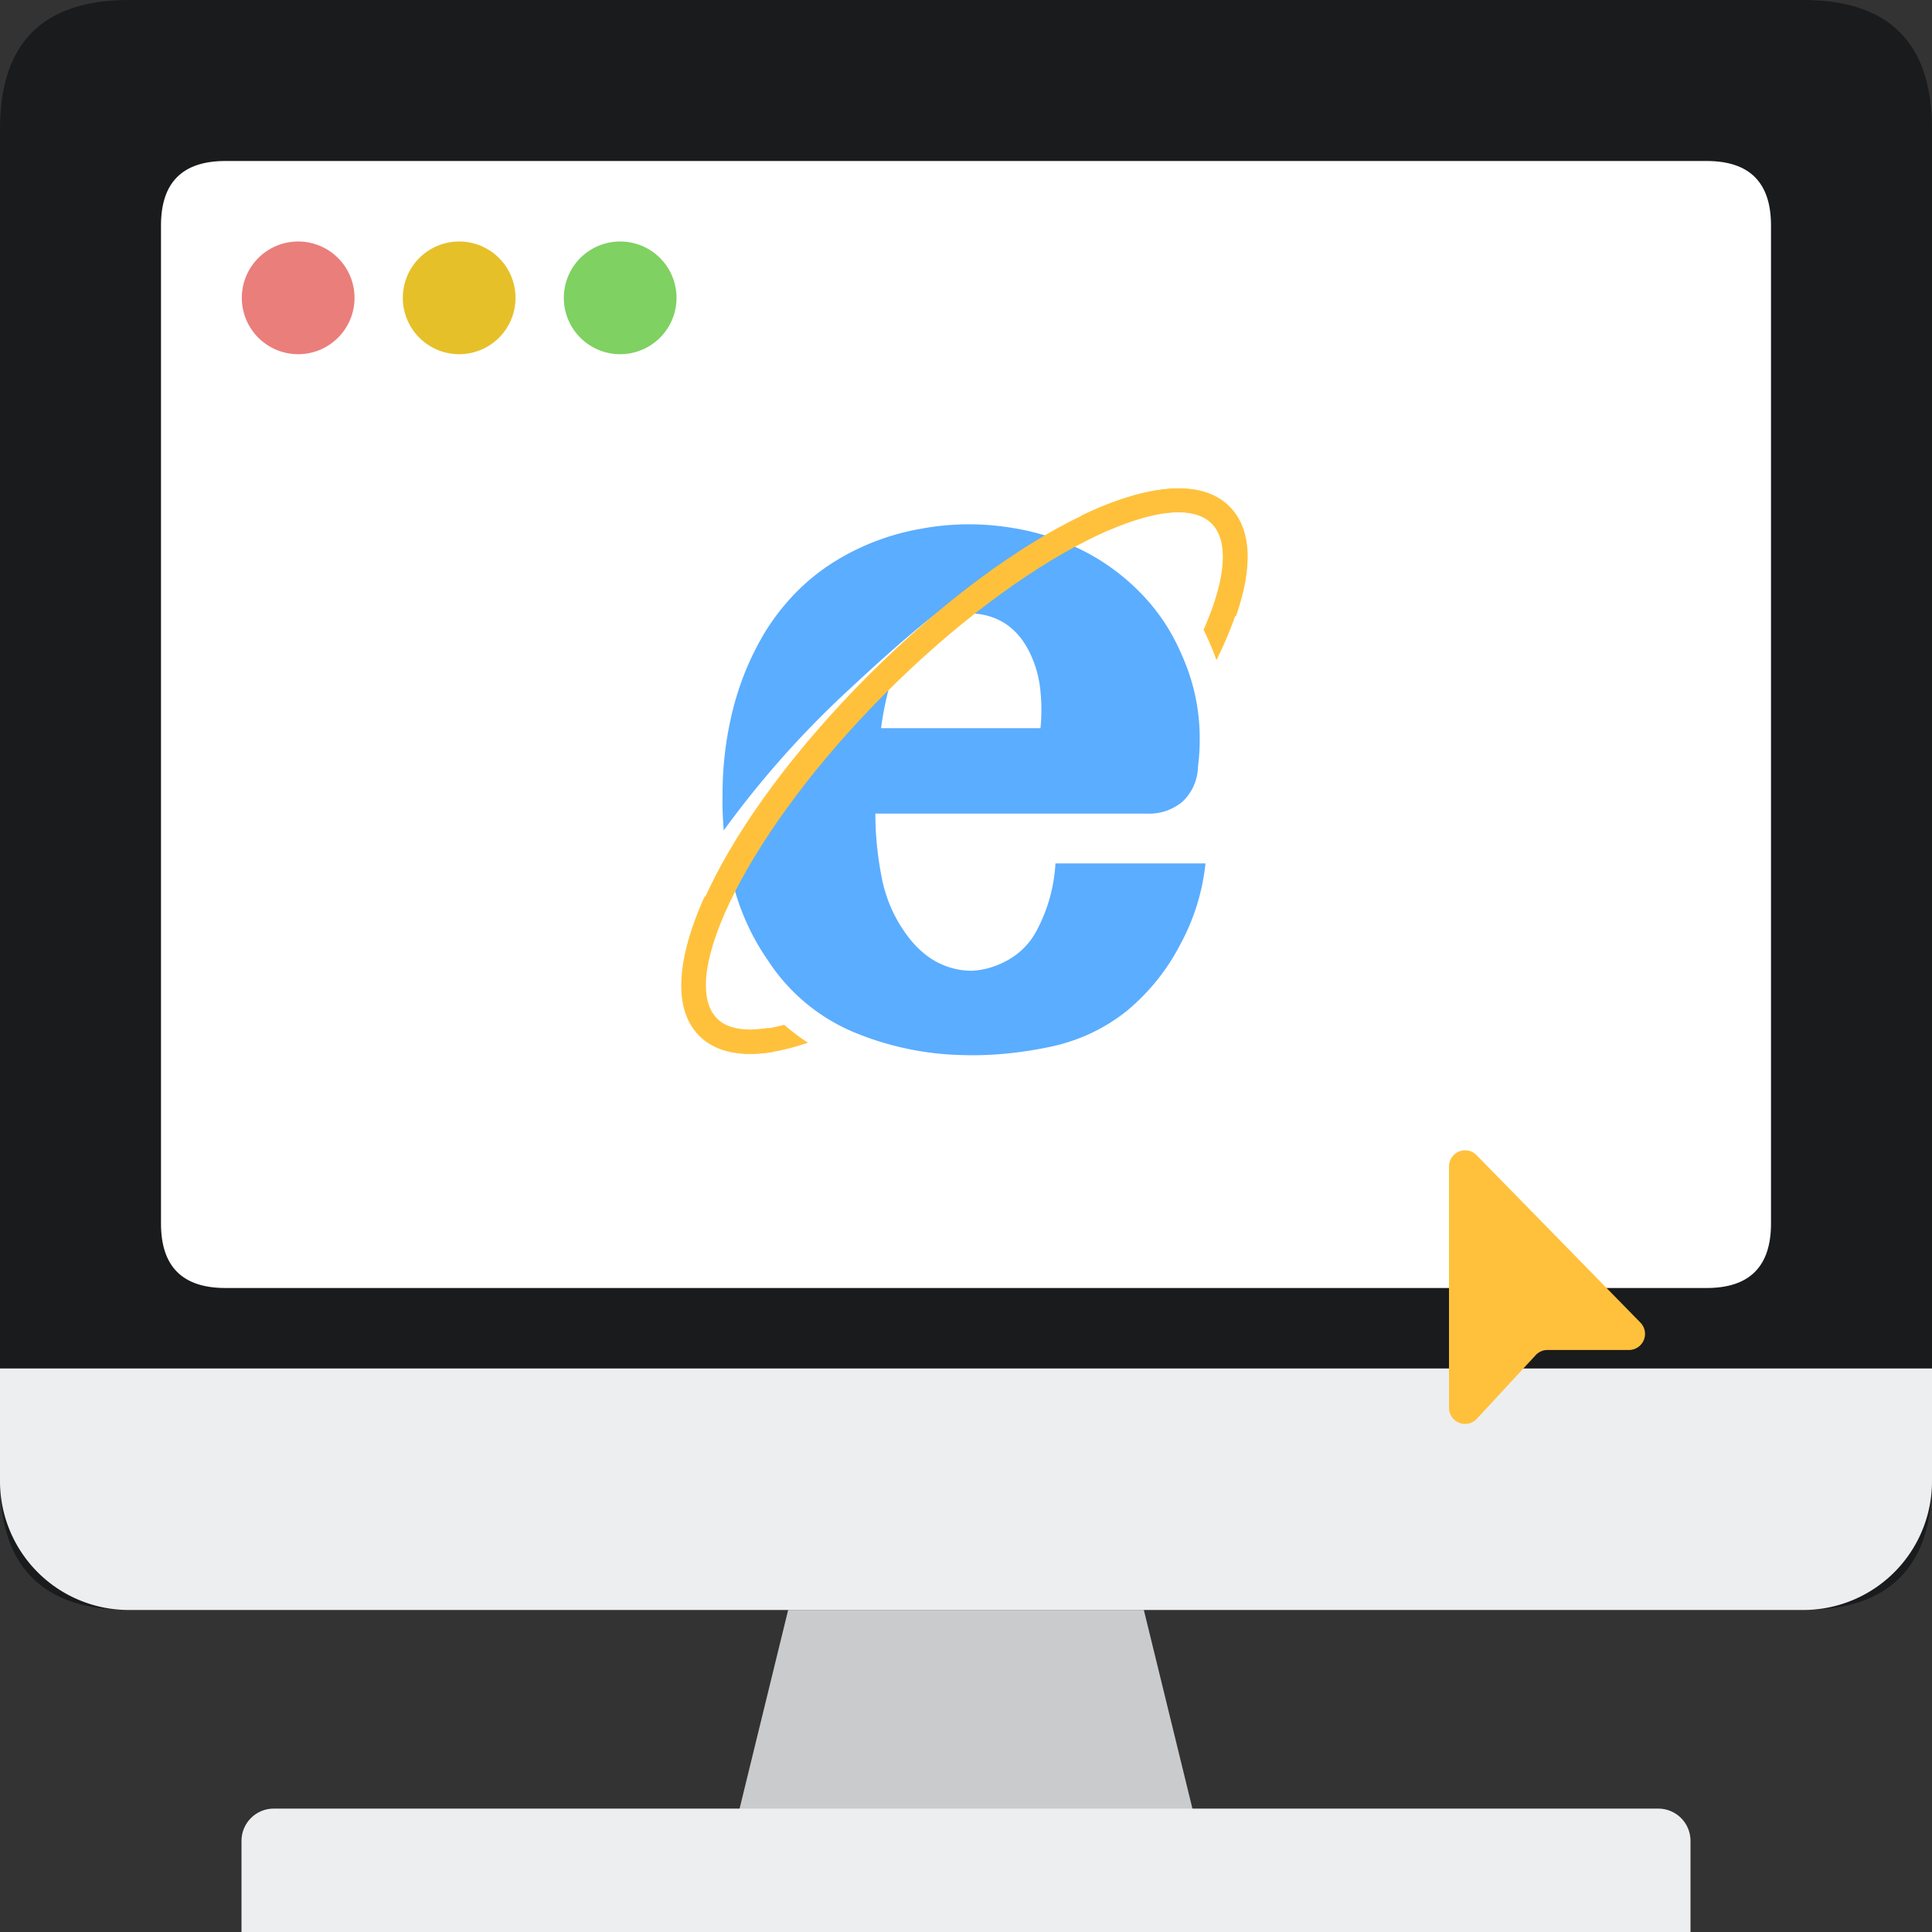 <?xml version="1.0" standalone="no"?><!DOCTYPE svg PUBLIC "-//W3C//DTD SVG 1.1//EN" "http://www.w3.org/Graphics/SVG/1.1/DTD/svg11.dtd"><svg t="1699513319810" class="icon" viewBox="0 0 1024 1024" version="1.1" xmlns="http://www.w3.org/2000/svg" p-id="48544" xmlns:xlink="http://www.w3.org/1999/xlink" width="128" height="128"><rect x="0" y="0" width="1024" height="1024" fill="#333333" stroke="none"/><path d="M448 729.6h128l64 261.675H384z" fill="#CACBCC" p-id="48545"></path><path d="M145.067 958.592h733.867c9.387 0 17.067 7.637 17.067 17.067V1024H128v-48.341c0-9.429 7.68-17.067 17.067-17.067z" fill="#EDEEF0" p-id="48546"></path><path d="M0 0m68.267 0l887.467 0q68.267 0 68.267 68.267l0 716.8q0 68.267-68.267 68.267l-887.467 0q-68.267 0-68.267-68.267l0-716.8q0-68.267 68.267-68.267Z" fill="#111314" fill-opacity=".72" p-id="48547"></path><path d="M0 725.333h1024v59.733a68.267 68.267 0 0 1-68.267 68.267H68.267A68.267 68.267 0 0 1 0 785.067V725.333z" fill="#EDEEF0" p-id="48548"></path><path d="M85.333 85.333m34.133 0l785.067 0q34.133 0 34.133 34.133l0 529.067q0 34.133-34.133 34.133l-785.067 0q-34.133 0-34.133-34.133l0-529.067q0-34.133 34.133-34.133Z" fill="#FFFFFF" p-id="48549"></path><path d="M386.432 459.349c17.451-26.624 42.325-56.235 72.747-84.565 4.437-4.139 8.619-8.107 12.501-11.861a160.981 160.981 0 0 0-4.693 23.04h84.48a96.384 96.384 0 0 0 0-19.541 58.496 58.496 0 0 0-4.992-19.029c-5.632-12.544-14.592-19.84-26.88-21.845a39.765 39.765 0 0 0-12.373 0.043c16.555-20.736-2.688-11.008-56.96 39.637a506.112 506.112 0 0 0-66.645 74.88 179.456 179.456 0 0 1-0.64-19.584c0-15.232 1.877-30.293 5.675-45.227 3.84-14.891 9.728-28.757 17.664-41.643 9.6-14.891 21.333-26.752 35.285-35.541a128.043 128.043 0 0 1 46.208-17.792 137.813 137.813 0 0 1 43.52-1.28c15.061 1.877 29.056 6.016 41.984 12.459 11.605 5.76 22.016 13.355 31.317 22.869 9.259 9.472 16.555 20.48 21.845 33.024 8.32 18.603 11.093 38.4 8.448 59.435a25.856 25.856 0 0 1-8.192 18.048 27.136 27.136 0 0 1-18.645 6.357h-144.128c0 10.837 1.067 21.931 3.243 33.28 2.133 11.307 6.528 21.589 13.184 30.72 4.608 6.4 9.941 11.264 15.872 14.507 5.973 3.2 12.288 4.779 18.901 4.779 6.613-0.341 13.099-2.261 19.371-5.845a37.973 37.973 0 0 0 14.933-15.488 85.333 85.333 0 0 0 9.941-35.541h79.531a114.517 114.517 0 0 1-13.227 42.667 113.067 113.067 0 0 1-28.544 35.541c-11.947 9.515-25.6 15.872-40.96 19.072-15.445 3.2-30.421 4.693-45.013 4.309a158.72 158.72 0 0 1-58.155-11.947 100.693 100.693 0 0 1-45.739-37.845 125.269 125.269 0 0 1-18.859-41.387 172.8 172.8 0 0 1-2.005-8.704z" fill="#5BADFF" p-id="48550"></path><path d="M655.104 326.613l-12.245-4.48c7.595-21.717 7.168-37.291-0.256-44.715-21.632-21.632-100.395 17.109-172.885 89.6-72.533 72.533-111.232 151.253-89.6 172.885 5.205 5.205 14.379 6.997 27.264 4.864l2.389 12.8c-16.64 2.731-29.995 0.128-38.699-8.619-29.483-29.44 11.947-113.707 89.387-191.147 77.483-77.483 161.707-118.912 191.147-89.429 11.947 11.947 12.544 32.341 3.499 58.24z" fill="#FFC13C" p-id="48551"></path><path d="M428.245 552.661c-25.344 8.619-45.824 8.149-57.6-3.627-14.293-14.251-11.947-41.301 2.987-74.24a149.333 149.333 0 0 0 6.4 18.432c-8.064 21.632-8.661 38.443-0.341 46.763 6.827 6.869 19.541 7.68 35.925 3.157 4.011 3.456 8.235 6.656 12.629 9.515z m144.683-279.296c34.731-16.64 63.445-19.755 78.293-4.907 15.275 15.275 11.52 45.269-6.485 81.408a128.427 128.427 0 0 0-3.669-9.259 124.715 124.715 0 0 0-3.157-6.827c11.605-26.197 13.739-46.763 4.267-56.277-9.301-9.259-29.013-7.424-54.272 3.371a130.133 130.133 0 0 0-14.933-7.509zM782.635 612.267l86.827 88.747a8.533 8.533 0 0 1-6.101 14.507h-43.179a8.533 8.533 0 0 0-6.272 2.773l-31.147 33.707a8.533 8.533 0 0 1-14.763-5.803V618.24a8.533 8.533 0 0 1 14.635-5.973z" fill="#FFC13C" p-id="48552"></path><path d="M243.2 187.733a29.867 29.867 0 1 0 0-59.733 29.867 29.867 0 0 0 0 59.733z" fill="#E6C029" p-id="48553"></path><path d="M157.867 187.733a29.867 29.867 0 1 0 0-59.733 29.867 29.867 0 0 0 0 59.733z" fill="#EA7E7A" p-id="48554"></path><path d="M328.533 187.733a29.867 29.867 0 1 0 0-59.733 29.867 29.867 0 0 0 0 59.733z" fill="#7FD162" p-id="48555"></path></svg>